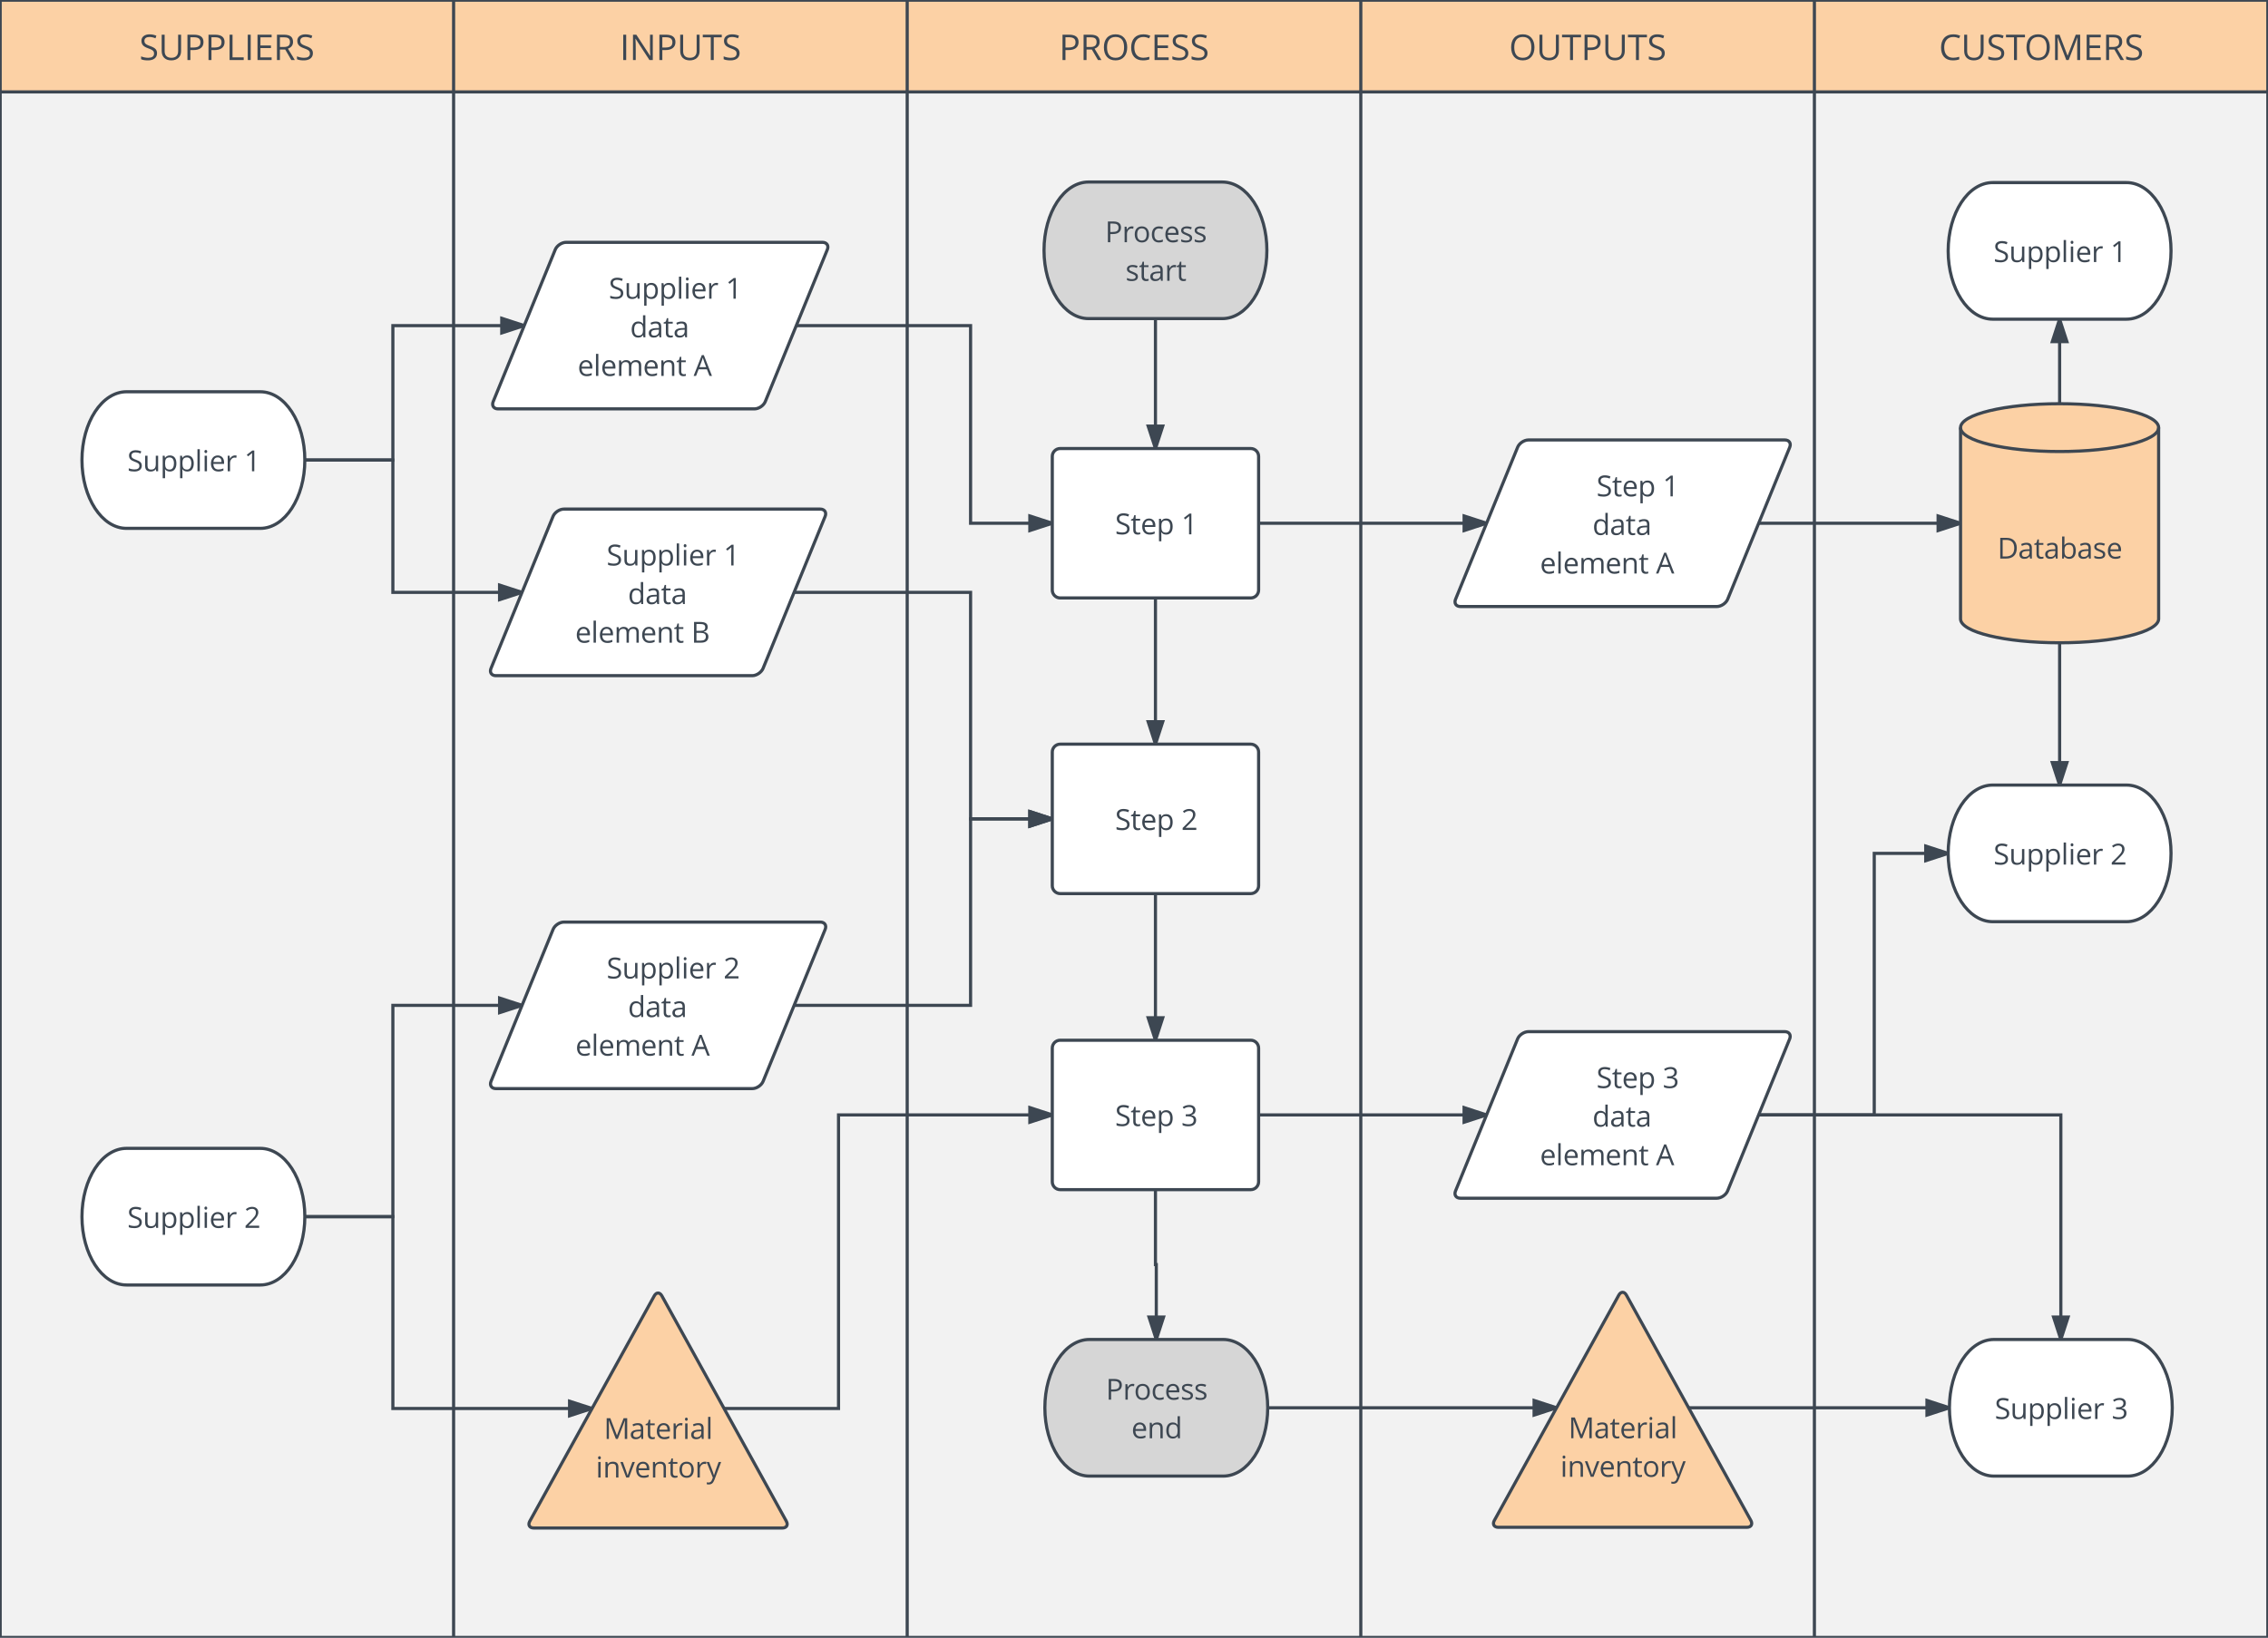 <svg xmlns="http://www.w3.org/2000/svg" xmlns:xlink="http://www.w3.org/1999/xlink" width="1440" height="1040"><g transform="translate(0 0)"><path d="M0 0h1440v1040H0z" fill="#fff"/><path d="M0 0h288v58.37H0zM288 0h288v58.37H288zM576 0h288v58.37H576zM864 0h288v58.37H864zM1152 0h288v58.37h-288z" fill="#fcd1a5"/><path d="M0 58.37h288V1040H0zM288 58.37h288V1040H288zM576 58.37h288V1040H576zM864 58.37h288V1040H864zM1152 58.37h288V1040h-288z" fill="#f2f2f2"/><path d="M0 0h1440v1040H0z" stroke="#3d4752" stroke-width="2" fill="none"/><path d="M0 0h288v58.37H0zM288 0h288v58.37H288zM576 0h288v58.37H576zM864 0h288v58.37H864zM1152 0h288v58.37h-288zM0 58.37h288V1040H0zM288 58.37h288V1040H288zM576 58.37h288V1040H576zM864 58.37h288V1040H864zM1152 58.37h288V1040h-288z" stroke="#3d4752" stroke-width="2" fill="none"/><use xlink:href="#a" transform="matrix(1,0,0,1,5,5) translate(83.423 33.121)"/><use xlink:href="#b" transform="matrix(1,0,0,1,293,5) translate(100.502 33.121)"/><use xlink:href="#c" transform="matrix(1,0,0,1,581,5) translate(91.403 33.121)"/><use xlink:href="#d" transform="matrix(1,0,0,1,5,63.367) translate(139 491.4)"/><use xlink:href="#d" transform="matrix(1,0,0,1,293,63.367) translate(139 491.4)"/><use xlink:href="#d" transform="matrix(1,0,0,1,581,63.367) translate(139 491.4)"/><use xlink:href="#e" transform="matrix(1,0,0,1,869,5) translate(89.087 33.121)"/><use xlink:href="#f" transform="matrix(1,0,0,1,1157,5) translate(74.048 33.121)"/><use xlink:href="#d" transform="matrix(1,0,0,1,869,63.367) translate(139 491.4)"/><use xlink:href="#d" transform="matrix(1,0,0,1,1157,63.367) translate(139 491.4)"/><path d="M505.6 206.8h110.64v125.5h51.88" stroke="#3d4752" stroke-width="2" fill="none"/><path d="M505.6 207.8h-.42l.4-1zM668.12 332.3l-14.26 4.63v-9.27z" fill="#3d4752"/><path d="M668.12 331.25v2.1l-15.26 4.96v-12zm-13.26 4.3l10.03-3.25-10.04-3.26z" fill="#3d4752"/><path d="M504.2 376.2h112.04v143.85h51.88" stroke="#3d4752" stroke-width="2" fill="none"/><path d="M504.2 377.2h-.42l.4-1zM668.12 520.05l-14.26 4.64v-9.28z" fill="#3d4752"/><path d="M668.12 519v2.1l-15.26 4.97v-12.03zm-13.26 4.3l10.03-3.25-10.04-3.25z" fill="#3d4752"/><path d="M504.2 638.48h112.04V520.05h51.88" stroke="#3d4752" stroke-width="2" fill="none"/><path d="M504.2 639.48h-.4l.4-1zM668.12 520.05l-14.26 4.64v-9.28z" fill="#3d4752"/><path d="M668.12 519v2.1l-15.26 4.97v-12.03zm-13.26 4.3l10.03-3.25-10.04-3.25z" fill="#3d4752"/><path d="M459.74 894.5h72.66V708.06h135.72" stroke="#3d4752" stroke-width="2" fill="none"/><path d="M459.74 894.5l-.55-1h.54zM668.12 708.06l-14.26 4.64v-9.27z" fill="#3d4752"/><path d="M668.12 707v2.12l-15.26 4.96v-12.03zm-13.26 4.32l10.03-3.26-10.04-3.25z" fill="#3d4752"/><path d="M193.54 772.68h55.9v-134.2h82.02" stroke="#3d4752" stroke-width="2" fill="none"/><path d="M193.54 773.68h-.06l.06-1-.04-1h.04zM331.46 638.48l-14.26 4.63v-9.26z" fill="#3d4752"/><path d="M331.84 637.55l-.87 2.14-14.77 4.8v-12.03zm-13.64 4.2l10.03-3.27-10.03-3.26z" fill="#3d4752"/><path d="M193.54 772.68h55.9V894.5H375.9" stroke="#3d4752" stroke-width="2" fill="none"/><path d="M193.54 773.68h-.06l.06-1-.04-1h.04zM375.9 894.5l-14.27 4.64v-9.27z" fill="#3d4752"/><path d="M376.4 893.6l-1.2 2.18-14.57 4.73v-12zm-13.77 4.16l10.03-3.26-10.03-3.26z" fill="#3d4752"/><path d="M193.54 292.17h55.9v84.03h82" stroke="#3d4752" stroke-width="2" fill="none"/><path d="M193.54 293.17h-.06l.06-1-.04-1h.04zM331.44 376.2l-14.26 4.64v-9.28z" fill="#3d4752"/><path d="M331.82 375.27l-.87 2.14-14.77 4.8v-12zm-13.64 4.2l10.03-3.27-10.02-3.26z" fill="#3d4752"/><path d="M193.54 292.17h55.9V206.8h83.4" stroke="#3d4752" stroke-width="2" fill="none"/><path d="M193.54 293.17h-.06l.06-1-.04-1h.04zM332.84 206.8l-14.27 4.62v-9.27z" fill="#3d4752"/><path d="M333.22 205.86l-.88 2.14-14.77 4.8v-12.02zm-13.65 4.2l10.03-3.27-10.03-3.27z" fill="#3d4752"/><path d="M733.62 202.34v82.5" stroke="#3d4752" stroke-width="2" fill="none"/><path d="M733.62 284.85L729 270.6h9.26z" fill="#3d4752"/><path d="M734.68 284.85h-2.1l-4.97-15.26h12.04zm-4.3-13.26l3.24 10.02 3.26-10.03z" fill="#3d4752"/><path d="M733.62 379.74v92.87" stroke="#3d4752" stroke-width="2" fill="none"/><path d="M733.62 472.6L729 458.35h9.26z" fill="#3d4752"/><path d="M734.68 472.6h-2.1l-4.97-15.26h12.04zm-4.3-13.26l3.24 10.03 3.26-10.03z" fill="#3d4752"/><path d="M733.62 567.5v93.12" stroke="#3d4752" stroke-width="2" fill="none"/><path d="M733.62 660.62L729 646.35h9.26z" fill="#3d4752"/><path d="M734.68 660.62h-2.1l-4.97-15.27h12.04zm-4.3-13.27l3.24 10.03 3.26-10.03z" fill="#3d4752"/><path d="M733.62 755.5v47.6h.53v47.57" stroke="#3d4752" stroke-width="2" fill="none"/><path d="M734.15 850.67l-4.64-14.26h9.28z" fill="#3d4752"/><path d="M735.2 850.67h-2.1l-4.96-15.26h12.02zm-4.3-13.26l3.25 10.03 3.26-10.02z" fill="#3d4752"/><path d="M799.13 708.06h144.7" stroke="#3d4752" stroke-width="2" fill="none"/><path d="M943.84 708.06l-14.26 4.64v-9.27z" fill="#3d4752"/><path d="M944.22 707.14l-.87 2.14-14.77 4.8v-12.03zm-13.64 4.18l10.03-3.26-10.02-3.25z" fill="#3d4752"/><path d="M799.13 332.3h144.73" stroke="#3d4752" stroke-width="2" fill="none"/><path d="M943.86 332.3l-14.26 4.63v-9.27z" fill="#3d4752"/><path d="M944.24 331.37l-.87 2.14-14.77 4.8v-12zm-13.64 4.2l10.03-3.27-10.03-3.26z" fill="#3d4752"/><path d="M804.9 894.05h183.4" stroke="#3d4752" stroke-width="2" fill="none"/><path d="M804.9 895.05h-.07l.06-1-.05-1h.04zM988.3 894.05l-14.27 4.63v-9.27z" fill="#3d4752"/><path d="M988.8 893.16l-1.2 2.17-14.57 4.73v-12.02zm-13.77 4.15l10.03-3.25-10.03-3.26z" fill="#3d4752"/><path d="M1072.14 894.05h165.6" stroke="#3d4752" stroke-width="2" fill="none"/><path d="M1072.14 894.05l-.55-1h.54zM1237.73 894.05l-14.27 4.63v-9.27z" fill="#3d4752"/><path d="M1237.8 893.02l-.07 1.03.04 1.04-15.3 4.96v-12.02zm-13.34 4.3l10.03-3.27-10.04-3.26z" fill="#3d4752"/><path d="M1116.6 708.06h191.87v142.6" stroke="#3d4752" stroke-width="2" fill="none"/><path d="M1116.6 709.06h-.4l.4-1zM1308.47 850.67l-4.63-14.26h9.27z" fill="#3d4752"/><path d="M1309.52 850.67h-2.1l-4.96-15.26h12.02zm-4.3-13.26l3.25 10.03 3.26-10.02z" fill="#3d4752"/><path d="M1307.7 408.2v90.38" stroke="#3d4752" stroke-width="2" fill="none"/><path d="M1307.7 408.2h-1v-.03zm1 0h-1l1-.02zM1307.7 498.58l-4.65-14.26h9.27z" fill="#3d4752"/><path d="M1308.74 498.58h-2.1l-4.97-15.26h12.03zm-4.3-13.26l3.25 10.03 3.24-10.03z" fill="#3d4752"/><path d="M1307.7 256.4v-53.7" stroke="#3d4752" stroke-width="2" fill="none"/><path d="M1308.7 256.42l-1-.03h-1 2zM1312.32 216.97h-9.27l4.64-14.27z" fill="#3d4752"/><path d="M1313.7 217.97h-12.03l4.96-15.27h2.1zm-9.27-2h6.5l-3.24-10.03z" fill="#3d4752"/><path d="M1116.62 332.3h128.18" stroke="#3d4752" stroke-width="2" fill="none"/><path d="M1116.62 333.3h-.4l.4-1zM1244.8 332.3l-14.26 4.63v-9.27z" fill="#3d4752"/><path d="M1244.8 331.25v2.1l-15.26 4.96v-12zm-13.26 4.3l10.03-3.25-10.03-3.26z" fill="#3d4752"/><path d="M1116.6 708.06h73.4v-166.1h46.94" stroke="#3d4752" stroke-width="2" fill="none"/><path d="M1116.6 709.06h-.4l.4-1zM1236.94 541.96l-14.26 4.64v-9.27z" fill="#3d4752"/><path d="M1237 540.93l-.06 1.03.04 1.04-15.3 4.97v-12.02zm-13.32 4.3l10.03-3.27-10.02-3.26z" fill="#3d4752"/><path d="M165.24 248.8c15.63 0 28.3 19.42 28.3 43.37 0 23.96-12.67 43.38-28.3 43.38h-84.9c-15.62 0-28.3-19.42-28.3-43.38 0-23.95 12.68-43.38 28.3-43.38z" stroke="#3d4752" stroke-width="2" fill="#fff"/><use xlink:href="#g" transform="matrix(1,0,0,1,52.052,248.794) translate(28.747 50.483)"/><use xlink:href="#h" transform="matrix(1,0,0,1,52.052,248.794) translate(102.961 50.483)"/><path d="M165.24 729.3c15.63 0 28.3 19.42 28.3 43.38s-12.67 43.38-28.3 43.38h-84.9c-15.62 0-28.3-19.42-28.3-43.38s12.68-43.38 28.3-43.38z" stroke="#3d4752" stroke-width="2" fill="#fff"/><use xlink:href="#g" transform="matrix(1,0,0,1,52.052,729.301) translate(28.747 50.483)"/><use xlink:href="#i" transform="matrix(1,0,0,1,52.052,729.301) translate(102.961 50.483)"/><path d="M352.54 158.53c1.05-2.55 4.13-4.63 6.9-4.63h162.74c2.76 0 4.16 2.08 3.1 4.63l-39.4 96.52c-1.04 2.55-4.12 4.62-6.88 4.62H316.24c-2.76 0-4.15-2.07-3.1-4.62z" stroke="#3d4752" stroke-width="2" fill="#fff"/><use xlink:href="#g" transform="matrix(1,0,0,1,311.245,153.903) translate(75.252 35.802)"/><use xlink:href="#j" transform="matrix(1,0,0,1,311.245,153.903) translate(149.466 35.802)"/><use xlink:href="#k" transform="matrix(1,0,0,1,311.245,153.903) translate(88.802 60.314)"/><use xlink:href="#l" transform="matrix(1,0,0,1,311.245,153.903) translate(55.475 84.827)"/><use xlink:href="#m" transform="matrix(1,0,0,1,311.245,153.903) translate(129.145 84.827)"/><path d="M351.14 327.94c1.05-2.55 4.13-4.63 6.9-4.63h162.75c2.75 0 4.14 2.1 3.1 4.64l-39.4 96.52c-1.06 2.55-4.14 4.63-6.9 4.63H314.85c-2.76 0-4.16-2.1-3.1-4.64z" stroke="#3d4752" stroke-width="2" fill="#fff"/><use xlink:href="#g" transform="matrix(1,0,0,1,309.847,323.315) translate(75.252 35.802)"/><use xlink:href="#j" transform="matrix(1,0,0,1,309.847,323.315) translate(149.466 35.802)"/><use xlink:href="#k" transform="matrix(1,0,0,1,309.847,323.315) translate(88.802 60.314)"/><use xlink:href="#l" transform="matrix(1,0,0,1,309.847,323.315) translate(55.338 84.827)"/><use xlink:href="#n" transform="matrix(1,0,0,1,309.847,323.315) translate(129.008 84.827)"/><path d="M668.12 289.85c0-2.76 2.24-5 5-5h121c2.77 0 5 2.24 5 5v84.9c0 2.75-2.23 5-5 5h-121c-2.76 0-5-2.25-5-5z" stroke="#3d4752" stroke-width="2" fill="#fff"/><use xlink:href="#o" transform="matrix(1,0,0,1,668.122,284.852) translate(39.835 54.483)"/><use xlink:href="#h" transform="matrix(1,0,0,1,668.122,284.852) translate(81.873 54.483)"/><path d="M668.12 477.6c0-2.75 2.24-5 5-5h121c2.77 0 5 2.25 5 5v84.9c0 2.76-2.23 5-5 5h-121c-2.76 0-5-2.24-5-5z" stroke="#3d4752" stroke-width="2" fill="#fff"/><use xlink:href="#o" transform="matrix(1,0,0,1,668.122,472.609) translate(39.835 54.483)"/><use xlink:href="#i" transform="matrix(1,0,0,1,668.122,472.609) translate(81.873 54.483)"/><path d="M776.07 115.6c15.63 0 28.3 19.4 28.3 43.36s-12.67 43.38-28.3 43.38h-84.9c-15.62 0-28.3-19.42-28.3-43.38 0-23.95 12.68-43.37 28.3-43.37z" stroke="#3d4752" stroke-width="2" fill="#d6d6d6"/><use xlink:href="#p" transform="matrix(1,0,0,1,662.882,115.586) translate(38.731 38.227)"/><use xlink:href="#q" transform="matrix(1,0,0,1,662.882,115.586) translate(51.673 62.739)"/><path d="M668.12 665.62c0-2.76 2.24-5 5-5h121c2.77 0 5 2.24 5 5v84.9c0 2.75-2.23 5-5 5h-121c-2.76 0-5-2.25-5-5z" stroke="#3d4752" stroke-width="2" fill="#fff"/><use xlink:href="#o" transform="matrix(1,0,0,1,668.122,660.619) translate(39.835 54.483)"/><use xlink:href="#r" transform="matrix(1,0,0,1,668.122,660.619) translate(81.873 54.483)"/><path d="M776.6 850.67c15.62 0 28.3 19.42 28.3 43.38s-12.68 43.38-28.3 43.38h-84.9c-15.62 0-28.3-19.42-28.3-43.38s12.68-43.38 28.3-43.38z" stroke="#3d4752" stroke-width="2" fill="#d6d6d6"/><use xlink:href="#p" transform="matrix(1,0,0,1,663.406,850.671) translate(38.731 38.227)"/><use xlink:href="#s" transform="matrix(1,0,0,1,663.406,850.671) translate(54.912 62.739)"/><path d="M336.4 966.04c-1.34 2.4-.2 4.37 2.57 4.37h157.7c2.75 0 3.9-1.95 2.57-4.36l-79-143.07c-1.34-2.42-3.5-2.42-4.84 0z" stroke="#3d4752" stroke-width="2" fill="#fcd1a5"/><use xlink:href="#t" transform="matrix(1,0,0,1,333.974,818.589) translate(84 46.214)"/><use xlink:href="#u" transform="matrix(1,0,0,1,333.974,818.589) translate(84 70.727)"/><use xlink:href="#v" transform="matrix(1,0,0,1,333.974,818.589) translate(49.411 95.239)"/><use xlink:href="#w" transform="matrix(1,0,0,1,333.974,818.589) translate(44.295 119.752)"/><path d="M963.57 284.04c1.04-2.56 4.13-4.63 6.9-4.63h162.74c2.77 0 4.16 2.08 3.12 4.64l-39.4 96.5c-1.05 2.57-4.14 4.64-6.9 4.64H927.27c-2.76 0-4.15-2.07-3.1-4.63z" stroke="#3d4752" stroke-width="2" fill="#fff"/><g><use xlink:href="#o" transform="matrix(1,0,0,1,922.271,279.412) translate(91.34 35.802)"/><use xlink:href="#j" transform="matrix(1,0,0,1,922.271,279.412) translate(133.378 35.802)"/><use xlink:href="#k" transform="matrix(1,0,0,1,922.271,279.412) translate(88.802 60.314)"/><use xlink:href="#l" transform="matrix(1,0,0,1,922.271,279.412) translate(55.475 84.827)"/><use xlink:href="#m" transform="matrix(1,0,0,1,922.271,279.412) translate(129.145 84.827)"/></g><path d="M963.55 659.8c1.04-2.55 4.13-4.62 6.9-4.62h162.74c2.75 0 4.14 2.07 3.1 4.63l-39.4 96.52c-1.05 2.56-4.14 4.63-6.9 4.63H927.25c-2.76 0-4.15-2.07-3.1-4.63z" stroke="#3d4752" stroke-width="2" fill="#fff"/><g><use xlink:href="#o" transform="matrix(1,0,0,1,922.249,655.178) translate(91.34 35.802)"/><use xlink:href="#x" transform="matrix(1,0,0,1,922.249,655.178) translate(133.378 35.802)"/><use xlink:href="#k" transform="matrix(1,0,0,1,922.249,655.178) translate(88.802 60.314)"/><use xlink:href="#l" transform="matrix(1,0,0,1,922.249,655.178) translate(55.475 84.827)"/><use xlink:href="#m" transform="matrix(1,0,0,1,922.249,655.178) translate(129.145 84.827)"/></g><path d="M351.17 590.22c1.04-2.56 4.13-4.63 6.9-4.63H520.8c2.77 0 4.16 2.06 3.12 4.62l-39.4 96.5c-1.05 2.57-4.14 4.64-6.9 4.64H314.87c-2.76 0-4.15-2.07-3.1-4.63z" stroke="#3d4752" stroke-width="2" fill="#fff"/><g><use xlink:href="#g" transform="matrix(1,0,0,1,309.869,585.592) translate(75.252 35.802)"/><use xlink:href="#y" transform="matrix(1,0,0,1,309.869,585.592) translate(149.466 35.802)"/><use xlink:href="#k" transform="matrix(1,0,0,1,309.869,585.592) translate(88.802 60.314)"/><use xlink:href="#l" transform="matrix(1,0,0,1,309.869,585.592) translate(55.475 84.827)"/><use xlink:href="#m" transform="matrix(1,0,0,1,309.869,585.592) translate(129.145 84.827)"/></g><path d="M1350.13 115.95c15.63 0 28.3 19.42 28.3 43.38 0 23.95-12.67 43.37-28.3 43.37h-84.9c-15.62 0-28.3-19.42-28.3-43.37 0-23.96 12.68-43.38 28.3-43.38z" stroke="#3d4752" stroke-width="2" fill="#fff"/><g><use xlink:href="#g" transform="matrix(1,0,0,1,1236.943,115.947) translate(28.747 50.483)"/><use xlink:href="#h" transform="matrix(1,0,0,1,1236.943,115.947) translate(102.961 50.483)"/></g><path d="M1350.13 498.58c15.63 0 28.3 19.42 28.3 43.38s-12.67 43.38-28.3 43.38h-84.9c-15.62 0-28.3-19.42-28.3-43.38s12.68-43.38 28.3-43.38z" stroke="#3d4752" stroke-width="2" fill="#fff"/><g><use xlink:href="#g" transform="matrix(1,0,0,1,1236.943,498.582) translate(28.747 50.483)"/><use xlink:href="#i" transform="matrix(1,0,0,1,1236.943,498.582) translate(102.961 50.483)"/></g><path d="M1350.92 850.67c15.63 0 28.3 19.42 28.3 43.38s-12.67 43.38-28.3 43.38h-84.9c-15.62 0-28.3-19.42-28.3-43.38s12.68-43.38 28.3-43.38z" stroke="#3d4752" stroke-width="2" fill="#fff"/><g><use xlink:href="#g" transform="matrix(1,0,0,1,1237.729,850.671) translate(28.747 50.483)"/><use xlink:href="#r" transform="matrix(1,0,0,1,1237.729,850.671) translate(102.961 50.483)"/></g><path d="M1370.57 393.03c0 8.38-28.16 15.18-62.88 15.18-34.74 0-62.9-6.8-62.9-15.17V271.57c0-8.4 28.16-15.18 62.9-15.18 34.7 0 62.87 6.78 62.87 15.17z" stroke="#3d4752" stroke-width="2" fill="#fcd1a5"/><path d="M1370.57 271.57c0 8.38-28.16 15.18-62.88 15.18-34.74 0-62.9-6.8-62.9-15.18" stroke="#3d4752" stroke-width="2" fill="none"/><g><use xlink:href="#z" transform="matrix(1,0,0,1,1244.803,286.75) translate(23.388 67.983)"/></g><path d="M948.8 965.58c-1.34 2.42-.2 4.38 2.58 4.38h157.68c2.76 0 3.92-1.96 2.58-4.38l-79-143.07c-1.34-2.4-3.5-2.4-4.84 0z" stroke="#3d4752" stroke-width="2" fill="#fcd1a5"/><g><use xlink:href="#t" transform="matrix(1,0,0,1,946.376,818.137) translate(84 46.214)"/><use xlink:href="#u" transform="matrix(1,0,0,1,946.376,818.137) translate(84 70.727)"/><use xlink:href="#v" transform="matrix(1,0,0,1,946.376,818.137) translate(49.411 95.239)"/><use xlink:href="#w" transform="matrix(1,0,0,1,946.376,818.137) translate(44.295 119.752)"/></g><defs><path fill="#3d4752" d="M584-1331c-162 0-287 69-287 219 0 118 43 164 123 214 44 28 112 56 203 89 153 55 259 113 317 176s86 144 86 244c-1 276-228 409-520 409-173 0-307-22-400-67v-164c109 46 257 81 406 82 199 1 342-68 342-244 0-120-47-164-132-214-47-28-121-58-218-93-136-49-234-106-292-173s-87-154-87-261c-1-239 209-369 463-369 145 0 279 27 401 80l-53 148c-121-51-238-76-352-76" id="A"/><path fill="#3d4752" d="M750-129c245 0 385-137 385-381v-952h170v946c3 336-225 536-566 536-344 0-553-202-553-540v-942h170v954c0 248 141 379 394 379" id="B"/><path fill="#3d4752" d="M1128-1036c0 321-241 464-585 461H371V0H201v-1462h379c365 0 548 142 548 426zm-176 8c0-218-150-286-391-287H371v594h153c270-3 428-62 428-307" id="C"/><path fill="#3d4752" d="M201 0v-1462h170v1308h645V0H201" id="D"/><path fill="#3d4752" d="M201 0v-1462h170V0H201" id="E"/><path fill="#3d4752" d="M1016 0H201v-1462h815v151H371v471h606v150H371v538h645V0" id="F"/><path fill="#3d4752" d="M602-1462c329 0 526 109 526 413 0 193-98 324-294 392L1231 0h-201L676-608H371V0H201v-1462h401zm350 422c0-215-129-271-360-273H371v559h233c223 0 348-78 348-286" id="G"/><g id="a"><use transform="matrix(0.011,0,0,0.011,0,0)" xlink:href="#A"/><use transform="matrix(0.011,0,0,0.011,12.196,0)" xlink:href="#B"/><use transform="matrix(0.011,0,0,0.011,28.375,0)" xlink:href="#C"/><use transform="matrix(0.011,0,0,0.011,41.753,0)" xlink:href="#C"/><use transform="matrix(0.011,0,0,0.011,55.132,0)" xlink:href="#D"/><use transform="matrix(0.011,0,0,0.011,66.667,0)" xlink:href="#E"/><use transform="matrix(0.011,0,0,0.011,72.862,0)" xlink:href="#F"/><use transform="matrix(0.011,0,0,0.011,85.221,0)" xlink:href="#G"/><use transform="matrix(0.011,0,0,0.011,98.958,0)" xlink:href="#A"/></g><path fill="#3d4752" d="M1198-240c-25-390-10-810-14-1222h159V0h-194L350-1227h-8c30 405 10 805 16 1227H201v-1462h192l797 1222h8" id="H"/><path fill="#3d4752" d="M651 0H481v-1311H18v-151h1096v151H651V0" id="I"/><g id="b"><use transform="matrix(0.011,0,0,0.011,0,0)" xlink:href="#E"/><use transform="matrix(0.011,0,0,0.011,6.196,0)" xlink:href="#H"/><use transform="matrix(0.011,0,0,0.011,22.949,0)" xlink:href="#C"/><use transform="matrix(0.011,0,0,0.011,36.328,0)" xlink:href="#B"/><use transform="matrix(0.011,0,0,0.011,52.507,0)" xlink:href="#I"/><use transform="matrix(0.011,0,0,0.011,64.8,0)" xlink:href="#A"/></g><path fill="#3d4752" d="M801-1485c433 0 669 306 669 752S1232 20 799 20c-445 0-674-297-674-755 0-456 232-750 676-750zm0 152c-345 0-496 236-496 600 0 367 148 604 494 604 348 0 491-235 491-604 0-366-143-600-489-600" id="J"/><path fill="#3d4752" d="M125-733c6-459 248-750 704-750 153 0 287 28 402 84l-72 146c-111-52-221-78-332-78-334-1-520 251-520 600 0 361 171 600 518 600 102 0 218-18 349-55v149C1073 1 948 20 799 20c-445 1-680-294-674-753" id="K"/><g id="c"><use transform="matrix(0.011,0,0,0.011,0,0)" xlink:href="#C"/><use transform="matrix(0.011,0,0,0.011,13.379,0)" xlink:href="#G"/><use transform="matrix(0.011,0,0,0.011,27.116,0)" xlink:href="#J"/><use transform="matrix(0.011,0,0,0.011,44.423,0)" xlink:href="#K"/><use transform="matrix(0.011,0,0,0.011,58.442,0)" xlink:href="#F"/><use transform="matrix(0.011,0,0,0.011,70.801,0)" xlink:href="#A"/><use transform="matrix(0.011,0,0,0.011,82.997,0)" xlink:href="#A"/></g><g id="e"><use transform="matrix(0.011,0,0,0.011,0,0)" xlink:href="#J"/><use transform="matrix(0.011,0,0,0.011,17.307,0)" xlink:href="#B"/><use transform="matrix(0.011,0,0,0.011,33.485,0)" xlink:href="#I"/><use transform="matrix(0.011,0,0,0.011,45.779,0)" xlink:href="#C"/><use transform="matrix(0.011,0,0,0.011,59.158,0)" xlink:href="#B"/><use transform="matrix(0.011,0,0,0.011,75.336,0)" xlink:href="#I"/><use transform="matrix(0.011,0,0,0.011,87.63,0)" xlink:href="#A"/></g><path fill="#3d4752" d="M848 0L352-1296h-8c27 395 8 875 14 1296H201v-1462h256L920-256h8l467-1206h254V0h-170c6-439-13-873 14-1294h-8L985 0H848" id="L"/><g id="f"><use transform="matrix(0.011,0,0,0.011,0,0)" xlink:href="#K"/><use transform="matrix(0.011,0,0,0.011,14.019,0)" xlink:href="#B"/><use transform="matrix(0.011,0,0,0.011,30.197,0)" xlink:href="#A"/><use transform="matrix(0.011,0,0,0.011,42.394,0)" xlink:href="#I"/><use transform="matrix(0.011,0,0,0.011,54.243,0)" xlink:href="#J"/><use transform="matrix(0.011,0,0,0.011,71.549,0)" xlink:href="#L"/><use transform="matrix(0.011,0,0,0.011,91.612,0)" xlink:href="#F"/><use transform="matrix(0.011,0,0,0.011,103.971,0)" xlink:href="#G"/><use transform="matrix(0.011,0,0,0.011,117.708,0)" xlink:href="#A"/></g><path fill="#3d4752" d="M563 20c-271 0-399-123-399-399v-717h168v711c1 177 76 266 252 266 250 0 331-135 331-401v-576h166V0H944l-24-147h-9C848-44 724 20 563 20" id="M"/><path fill="#3d4752" d="M1141-549c0 329-147 569-455 569-159 0-273-61-344-161h-12c23 199 7 418 12 633H176v-1588h135l23 150h8c77-108 175-170 344-170 311 0 455 237 455 567zm-172-2c0-242-88-424-307-424-256 0-323 154-320 426 3 280 68 430 324 430 213 0 303-196 303-432" id="N"/><path fill="#3d4752" d="M342 0H176v-1556h166V0" id="O"/><path fill="#3d4752" d="M342 0H176v-1096h166V0zm-82-1282c-61 0-98-43-98-111 0-69 36-110 98-110 59 0 98 43 98 110s-39 111-98 111" id="P"/><path fill="#3d4752" d="M995-51C878-2 799 19 639 20c-329 2-524-221-524-559 0-326 172-577 481-577 278 0 451 210 446 493v105H287c4 242 121 392 358 393 118 0 235-25 350-74v148zM864-653c2-195-85-324-270-324-190 0-288 139-303 324h573" id="Q"/><path fill="#3d4752" d="M340-893c80-153 237-262 467-211l-23 154c-45-10-85-15-120-15-184-3-322 182-322 377V0H176v-1096h137l19 203h8" id="R"/><g id="g"><use transform="matrix(0.009,0,0,0.009,0,0)" xlink:href="#A"/><use transform="matrix(0.009,0,0,0.009,9.879,0)" xlink:href="#M"/><use transform="matrix(0.009,0,0,0.009,20.927,0)" xlink:href="#N"/><use transform="matrix(0.009,0,0,0.009,31.957,0)" xlink:href="#N"/><use transform="matrix(0.009,0,0,0.009,42.987,0)" xlink:href="#O"/><use transform="matrix(0.009,0,0,0.009,47.54,0)" xlink:href="#P"/><use transform="matrix(0.009,0,0,0.009,52.093,0)" xlink:href="#Q"/><use transform="matrix(0.009,0,0,0.009,62.191,0)" xlink:href="#R"/></g><path fill="#3d4752" d="M715 0H553c4-427-9-874 8-1288-79 77-94 81-285 239l-88-114 387-299h140V0" id="S"/><use transform="matrix(0.009,0,0,0.009,0,0)" xlink:href="#S" id="h"/><path fill="#3d4752" d="M559-1483c258 0 441 142 440 389 0 93-26 184-78 275-109 192-433 475-612 657v8h752V0H100v-143c177-182 479-462 617-641 67-87 110-168 112-303 2-158-106-258-268-254-165 4-240 52-354 139l-88-113c135-112 281-168 440-168" id="T"/><use transform="matrix(0.009,0,0,0.009,0,0)" xlink:href="#T" id="i"/><use transform="matrix(0.009,0,0,0.009,0,0)" xlink:href="#S" id="j"/><path fill="#3d4752" d="M115-545c0-330 146-571 454-571 149 0 263 54 342 162h13c-20-185-8-401-11-602h166V0H944l-22-147h-9C836-36 722 20 569 20c-309 0-454-234-454-565zm172 2c0 249 78 424 303 424 257 0 327-150 323-426-4-282-68-432-325-432-220 0-301 191-301 434" id="U"/><path fill="#3d4752" d="M588-1114c260 0 384 106 385 366V0H850l-33-156h-8C708-34 639 17 442 20 231 23 94-94 94-303c0-221 177-337 531-348l186-6c11-203-40-320-233-320-91 0-195 28-310 84l-51-127c97-53 229-94 371-94zM268-301c-1 123 81 184 207 184 203 0 334-120 332-323v-99c-257 14-539-7-539 238" id="V"/><path fill="#3d4752" d="M354-322c-2 123 60 204 176 205 51 1 114-10 150-20v127C647 7 557 20 506 20 294 20 188-92 188-315v-652H31v-80l157-69 70-234h96v254h318v129H354v645" id="W"/><g id="k"><use transform="matrix(0.009,0,0,0.009,0,0)" xlink:href="#U"/><use transform="matrix(0.009,0,0,0.009,11.03,0)" xlink:href="#V"/><use transform="matrix(0.009,0,0,0.009,21.041,0)" xlink:href="#W"/><use transform="matrix(0.009,0,0,0.009,27.396,0)" xlink:href="#V"/></g><path fill="#3d4752" d="M1368-1116c259 2 372 131 371 401V0h-166v-713c0-168-66-262-230-262-221 0-303 131-303 363V0H874v-713c-1-169-66-262-231-262-235 0-301 142-301 400V0H176v-1096h135l27 150h8c56-99 174-170 324-170 171 0 283 62 336 186h8c60-108 189-187 354-186" id="X"/><path fill="#3d4752" d="M694-1116c270 0 399 125 398 401V0H926v-709c-1-177-76-266-252-266-250 0-332 133-332 400V0H176v-1096h135l27 150h8c62-101 190-170 348-170" id="Y"/><g id="l"><use transform="matrix(0.009,0,0,0.009,0,0)" xlink:href="#Q"/><use transform="matrix(0.009,0,0,0.009,10.099,0)" xlink:href="#O"/><use transform="matrix(0.009,0,0,0.009,14.651,0)" xlink:href="#Q"/><use transform="matrix(0.009,0,0,0.009,24.75,0)" xlink:href="#X"/><use transform="matrix(0.009,0,0,0.009,41.493,0)" xlink:href="#Q"/><use transform="matrix(0.009,0,0,0.009,51.592,0)" xlink:href="#Y"/><use transform="matrix(0.009,0,0,0.009,62.64,0)" xlink:href="#W"/></g><path fill="#3d4752" d="M1120 0L938-465H352L172 0H0l578-1468h143L1296 0h-176zM885-618c-81-228-168-420-238-664-57 230-159 449-235 664h473" id="Z"/><use transform="matrix(0.009,0,0,0.009,0,0)" xlink:href="#Z" id="m"/><path fill="#3d4752" d="M1214-416C1213-138 1004 0 711 0H201v-1462h413c194 0 334 29 421 87s130 150 130 275c0 188-114 295-284 324v10c222 38 333 155 333 350zm-225-667c0-194-147-232-368-232H371v479h280c219-3 338-46 338-247zm43 655c0-204-147-264-370-264H371v547h305c220-1 356-73 356-283" id="aa"/><use transform="matrix(0.009,0,0,0.009,0,0)" xlink:href="#aa" id="n"/><g id="o"><use transform="matrix(0.009,0,0,0.009,0,0)" xlink:href="#A"/><use transform="matrix(0.009,0,0,0.009,9.879,0)" xlink:href="#W"/><use transform="matrix(0.009,0,0,0.009,16.233,0)" xlink:href="#Q"/><use transform="matrix(0.009,0,0,0.009,26.332,0)" xlink:href="#N"/></g><path fill="#3d4752" d="M621-1116c316 0 501 239 501 567 0 339-180 575-508 569S119-212 115-549c-4-339 178-567 506-567zm-5 141c-239 0-329 168-329 426 0 255 93 430 331 430s332-174 332-430-95-426-334-426" id="ab"/><path fill="#3d4752" d="M287-543c-1 247 91 418 323 418 91 0 185-20 281-59v147C818 1 725 20 614 20c-329 0-499-221-499-561 0-349 172-575 510-575 96 0 221 26 282 57l-51 141c-61-25-157-50-235-51-223 0-334 142-334 426" id="ac"/><path fill="#3d4752" d="M502-977c-130 0-238 32-238 139 0 75 39 101 95 134 33 19 97 46 192 81 130 48 217 95 263 143s69 108 69 181C883-73 695 20 449 20 304 20 190-3 109-49v-154c91 47 216 86 344 86 149 0 270-36 270-168 0-43-21-76-55-109-56-55-367-158-434-208-74-55-128-109-128-225 0-327 490-342 754-217l-59 135c-110-45-210-68-299-68" id="ad"/><g id="p"><use transform="matrix(0.009,0,0,0.009,0,0)" xlink:href="#C"/><use transform="matrix(0.009,0,0,0.009,10.837,0)" xlink:href="#R"/><use transform="matrix(0.009,0,0,0.009,17.824,0)" xlink:href="#ab"/><use transform="matrix(0.009,0,0,0.009,28.696,0)" xlink:href="#ac"/><use transform="matrix(0.009,0,0,0.009,37.266,0)" xlink:href="#Q"/><use transform="matrix(0.009,0,0,0.009,47.364,0)" xlink:href="#ad"/><use transform="matrix(0.009,0,0,0.009,55.951,0)" xlink:href="#ad"/></g><g id="q"><use transform="matrix(0.009,0,0,0.009,0,0)" xlink:href="#ad"/><use transform="matrix(0.009,0,0,0.009,8.587,0)" xlink:href="#W"/><use transform="matrix(0.009,0,0,0.009,14.941,0)" xlink:href="#V"/><use transform="matrix(0.009,0,0,0.009,24.952,0)" xlink:href="#R"/><use transform="matrix(0.009,0,0,0.009,32.3,0)" xlink:href="#W"/></g><path fill="#3d4752" d="M557-1483c261-2 449 121 449 365 0 202-125 312-301 348v8c212 25 346 130 346 348 0 303-232 437-557 434C328 19 210-2 94-59v-158c108 55 257 96 406 96 253 0 379-99 379-297 0-177-139-266-418-266H317v-143h146c207 3 370-92 371-285 1-150-117-233-273-229-171 4-249 44-375 122l-84-112c109-87 268-150 455-152" id="ae"/><use transform="matrix(0.009,0,0,0.009,0,0)" xlink:href="#ae" id="r"/><g id="s"><use transform="matrix(0.009,0,0,0.009,0,0)" xlink:href="#Q"/><use transform="matrix(0.009,0,0,0.009,10.099,0)" xlink:href="#Y"/><use transform="matrix(0.009,0,0,0.009,21.146,0)" xlink:href="#U"/></g><g id="v"><use transform="matrix(0.009,0,0,0.009,0,0)" xlink:href="#L"/><use transform="matrix(0.009,0,0,0.009,16.251,0)" xlink:href="#V"/><use transform="matrix(0.009,0,0,0.009,26.262,0)" xlink:href="#W"/><use transform="matrix(0.009,0,0,0.009,32.616,0)" xlink:href="#Q"/><use transform="matrix(0.009,0,0,0.009,42.715,0)" xlink:href="#R"/><use transform="matrix(0.009,0,0,0.009,50.062,0)" xlink:href="#P"/><use transform="matrix(0.009,0,0,0.009,54.615,0)" xlink:href="#V"/><use transform="matrix(0.009,0,0,0.009,64.626,0)" xlink:href="#O"/></g><path fill="#3d4752" d="M516-150c94-315 146-423 332-946h178L610 0H416L0-1096h178c98 281 253 670 330 946h8" id="af"/><path fill="#3d4752" d="M526-162c88-293 120-356 326-934h178L559 152c-47 123-102 209-163 262-93 80-237 94-380 61V342c184 39 305-9 367-180L444 6 2-1096h178c103 283 263 645 338 934h8" id="ag"/><g id="w"><use transform="matrix(0.009,0,0,0.009,0,0)" xlink:href="#P"/><use transform="matrix(0.009,0,0,0.009,4.553,0)" xlink:href="#Y"/><use transform="matrix(0.009,0,0,0.009,15.601,0)" xlink:href="#af"/><use transform="matrix(0.009,0,0,0.009,24.618,0)" xlink:href="#Q"/><use transform="matrix(0.009,0,0,0.009,34.717,0)" xlink:href="#Y"/><use transform="matrix(0.009,0,0,0.009,45.765,0)" xlink:href="#W"/><use transform="matrix(0.009,0,0,0.009,52.119,0)" xlink:href="#ab"/><use transform="matrix(0.009,0,0,0.009,62.991,0)" xlink:href="#R"/><use transform="matrix(0.009,0,0,0.009,70.339,0)" xlink:href="#ag"/></g><use transform="matrix(0.009,0,0,0.009,0,0)" xlink:href="#ae" id="x"/><use transform="matrix(0.009,0,0,0.009,0,0)" xlink:href="#T" id="y"/><path fill="#3d4752" d="M649-1462c450-4 719 268 719 717 0 484-276 748-762 745H201v-1462h448zM578-147c400 1 610-197 610-592 1-379-192-576-570-576H371v1168h207" id="ah"/><path fill="#3d4752" d="M686 20c-159 0-273-61-344-161h-12L295 0H176v-1556h166c-2 198 6 423-8 606h8c77-109 192-164 344-164 310 0 455 234 455 565 0 329-147 569-455 569zm283-571c0-257-72-424-307-424-256 0-320 146-320 426s68 430 324 430c228 0 303-184 303-432" id="ai"/><g id="z"><use transform="matrix(0.009,0,0,0.009,0,0)" xlink:href="#ah"/><use transform="matrix(0.009,0,0,0.009,13.122,0)" xlink:href="#V"/><use transform="matrix(0.009,0,0,0.009,23.133,0)" xlink:href="#W"/><use transform="matrix(0.009,0,0,0.009,29.487,0)" xlink:href="#V"/><use transform="matrix(0.009,0,0,0.009,39.498,0)" xlink:href="#ai"/><use transform="matrix(0.009,0,0,0.009,50.528,0)" xlink:href="#V"/><use transform="matrix(0.009,0,0,0.009,60.539,0)" xlink:href="#ad"/><use transform="matrix(0.009,0,0,0.009,69.126,0)" xlink:href="#Q"/></g></defs></g></svg>